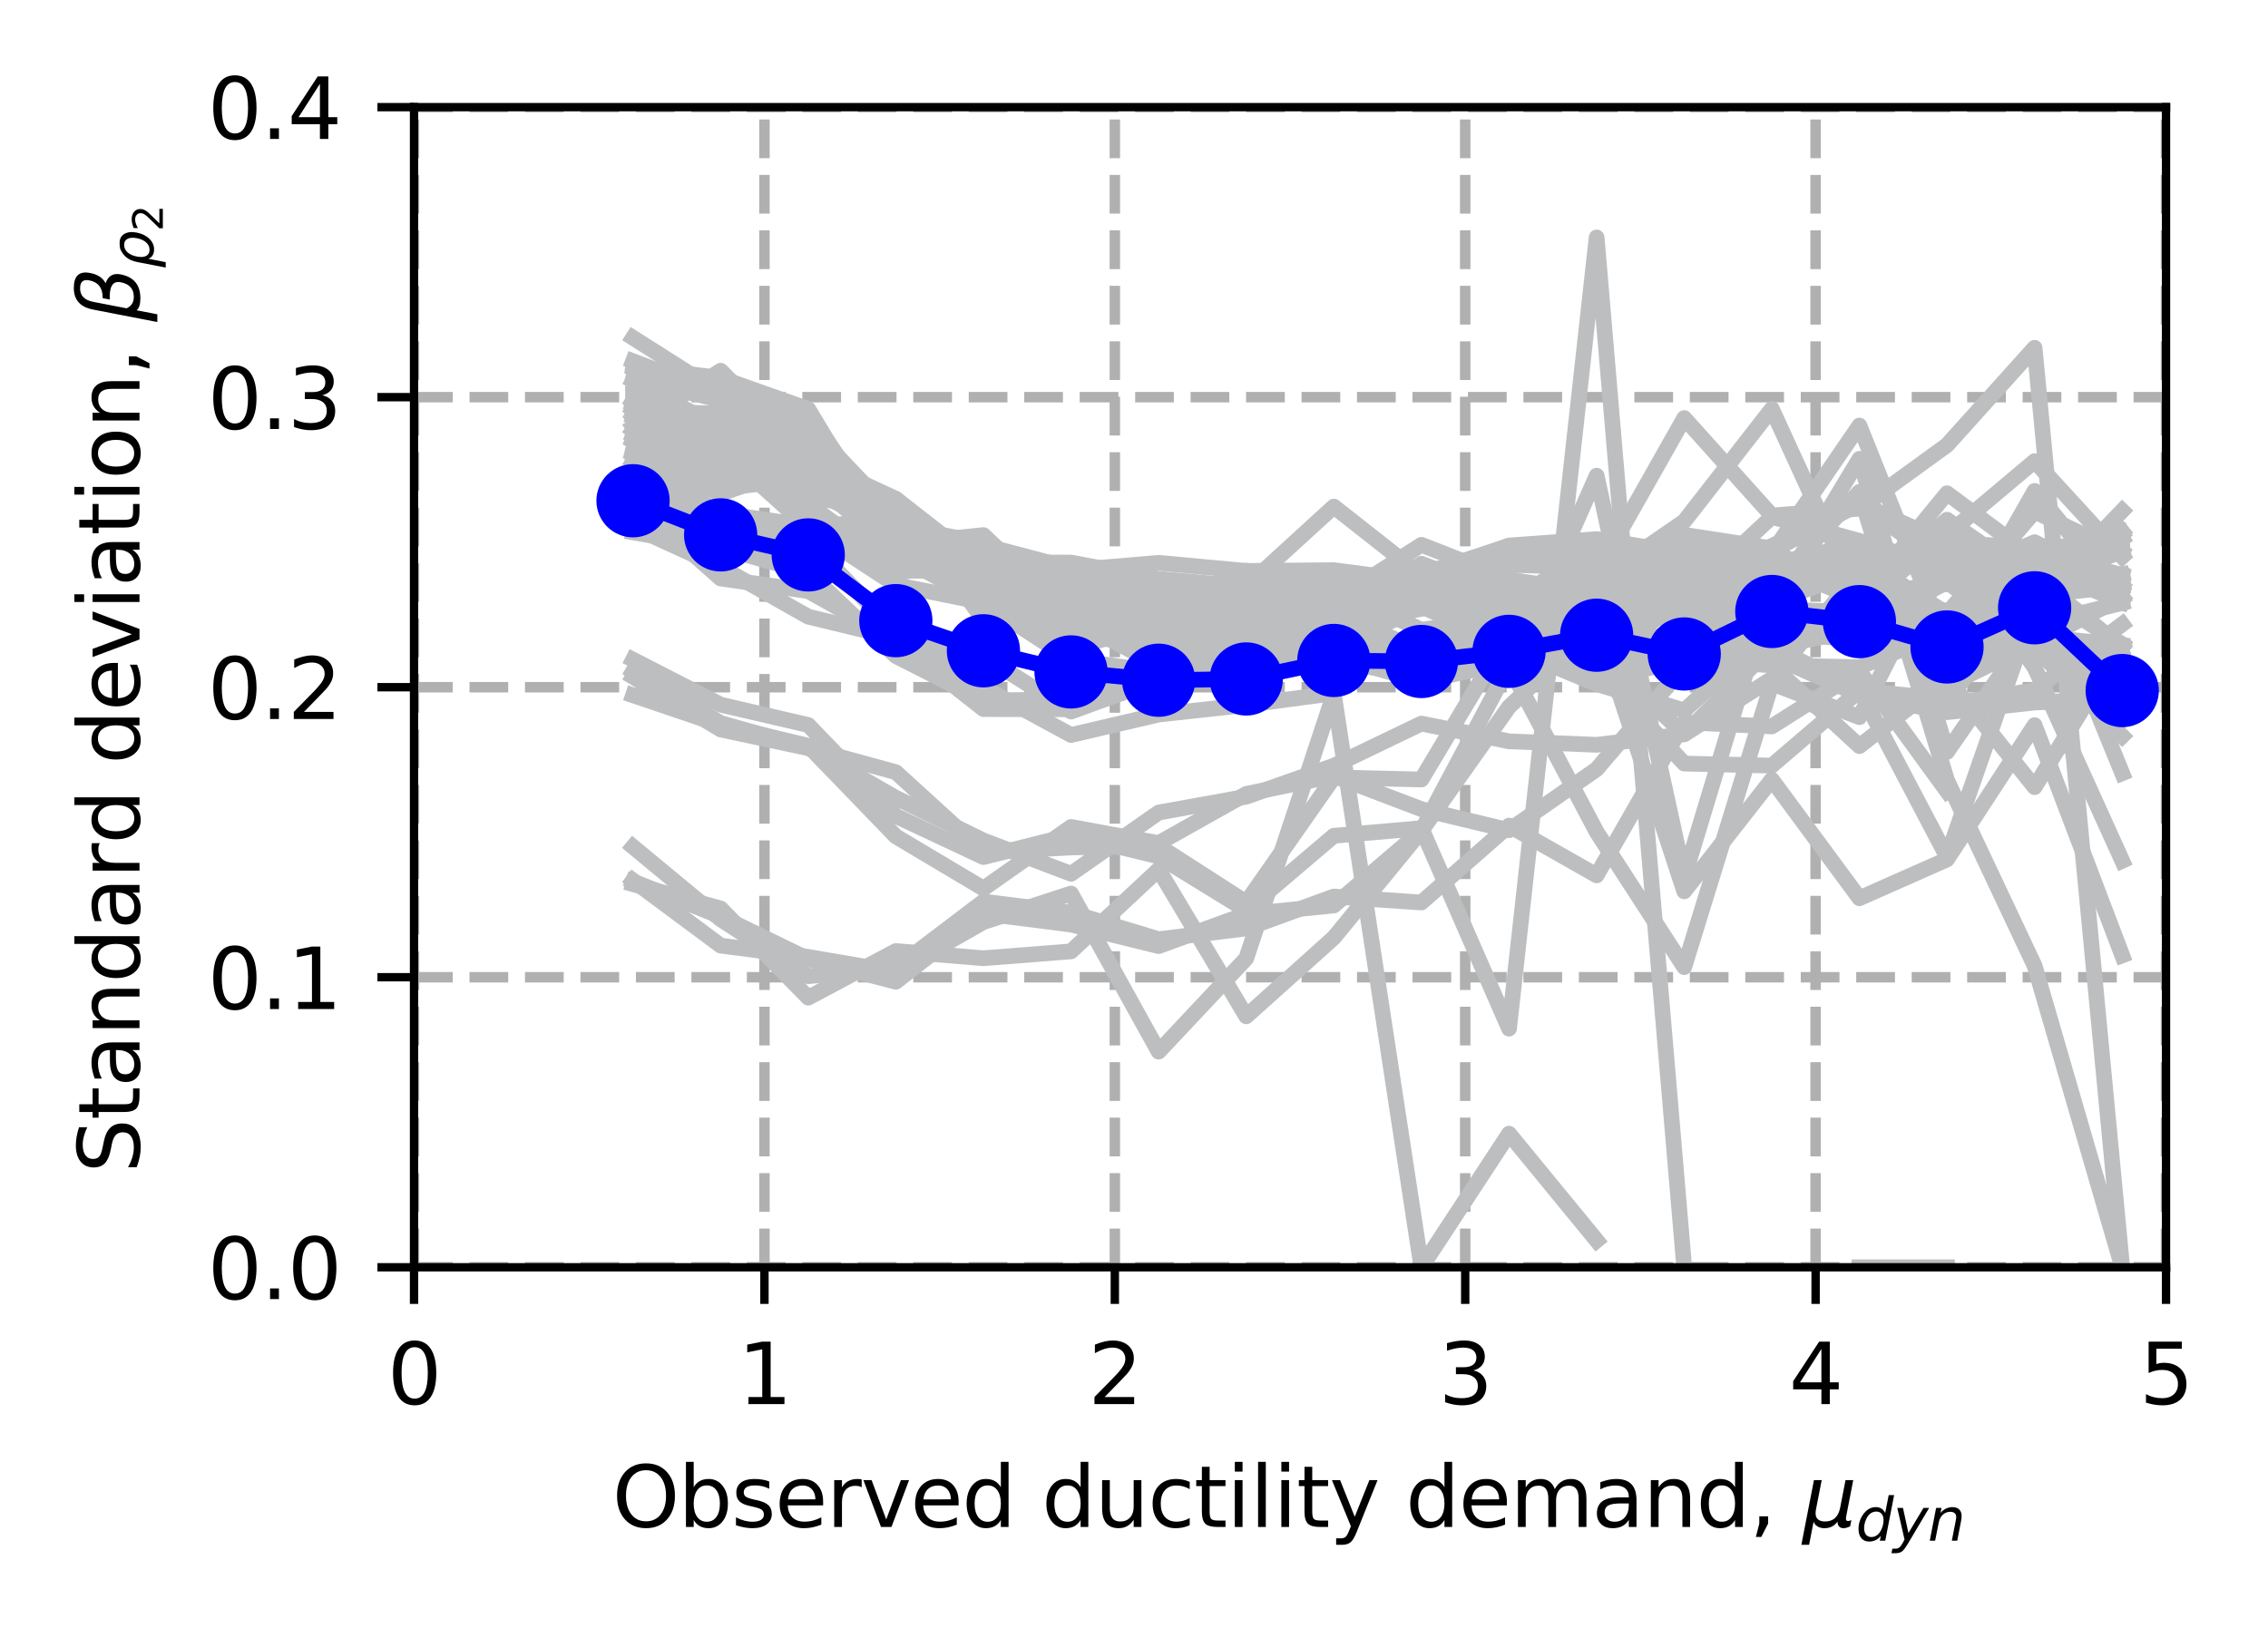 <?xml version="1.0" encoding="utf-8" standalone="no"?>
<!DOCTYPE svg PUBLIC "-//W3C//DTD SVG 1.1//EN"
  "http://www.w3.org/Graphics/SVG/1.1/DTD/svg11.dtd">
<svg xmlns:xlink="http://www.w3.org/1999/xlink" width="216.708pt" height="155.622pt" viewBox="0 0 216.708 155.622" xmlns="http://www.w3.org/2000/svg" version="1.1">
 <defs>
  <style type="text/css">*{stroke-linejoin: round; stroke-linecap: butt}</style>
 </defs>
 <g id="figure_1">
  <g id="patch_1">
   <path d="M 0 155.622 
L 216.708 155.622 
L 216.708 0 
L 0 0 
z
" style="fill: #ffffff"/>
  </g>
  <g id="axes_1">
   <g id="patch_2">
    <path d="M 39.562 121.119 
L 206.963 121.119 
L 206.963 10.239 
L 39.562 10.239 
z
" style="fill: #ffffff"/>
   </g>
   <g id="matplotlib.axis_1">
    <g id="xtick_1">
     <g id="line2d_1">
      <path d="M 39.562 121.119 
L 39.562 10.239 
" clip-path="url(#p1a6fe5fd72)" style="fill: none; stroke-dasharray: 3.7,1.6; stroke-dashoffset: 0; stroke: #b0b0b0"/>
     </g>
     <g id="line2d_2">
      <defs>
       <path id="mbdbc89c087" d="M 0 0 
L 0 3.5 
" style="stroke: #000000; stroke-width: 0.8"/>
      </defs>
      <g>
       <use xlink:href="#mbdbc89c087" x="39.562" y="121.119" style="stroke: #000000; stroke-width: 0.8"/>
      </g>
     </g>
     <g id="text_1">
      <!-- 0 -->
      <g transform="translate(37.017 134.198) scale(0.08 -0.08)">
       <defs>
        <path id="DejaVuSans-30" d="M 2034 4250 
Q 1547 4250 1301 3770 
Q 1056 3291 1056 2328 
Q 1056 1369 1301 889 
Q 1547 409 2034 409 
Q 2525 409 2770 889 
Q 3016 1369 3016 2328 
Q 3016 3291 2770 3770 
Q 2525 4250 2034 4250 
z
M 2034 4750 
Q 2819 4750 3233 4129 
Q 3647 3509 3647 2328 
Q 3647 1150 3233 529 
Q 2819 -91 2034 -91 
Q 1250 -91 836 529 
Q 422 1150 422 2328 
Q 422 3509 836 4129 
Q 1250 4750 2034 4750 
z
" transform="scale(0.016)"/>
       </defs>
       <use xlink:href="#DejaVuSans-30"/>
      </g>
     </g>
    </g>
    <g id="xtick_2">
     <g id="line2d_3">
      <path d="M 73.043 121.119 
L 73.043 10.239 
" clip-path="url(#p1a6fe5fd72)" style="fill: none; stroke-dasharray: 3.7,1.6; stroke-dashoffset: 0; stroke: #b0b0b0"/>
     </g>
     <g id="line2d_4">
      <g>
       <use xlink:href="#mbdbc89c087" x="73.043" y="121.119" style="stroke: #000000; stroke-width: 0.8"/>
      </g>
     </g>
     <g id="text_2">
      <!-- 1 -->
      <g transform="translate(70.498 134.198) scale(0.08 -0.08)">
       <defs>
        <path id="DejaVuSans-31" d="M 794 531 
L 1825 531 
L 1825 4091 
L 703 3866 
L 703 4441 
L 1819 4666 
L 2450 4666 
L 2450 531 
L 3481 531 
L 3481 0 
L 794 0 
L 794 531 
z
" transform="scale(0.016)"/>
       </defs>
       <use xlink:href="#DejaVuSans-31"/>
      </g>
     </g>
    </g>
    <g id="xtick_3">
     <g id="line2d_5">
      <path d="M 106.522 121.119 
L 106.522 10.239 
" clip-path="url(#p1a6fe5fd72)" style="fill: none; stroke-dasharray: 3.7,1.6; stroke-dashoffset: 0; stroke: #b0b0b0"/>
     </g>
     <g id="line2d_6">
      <g>
       <use xlink:href="#mbdbc89c087" x="106.522" y="121.119" style="stroke: #000000; stroke-width: 0.8"/>
      </g>
     </g>
     <g id="text_3">
      <!-- 2 -->
      <g transform="translate(103.978 134.198) scale(0.08 -0.08)">
       <defs>
        <path id="DejaVuSans-32" d="M 1228 531 
L 3431 531 
L 3431 0 
L 469 0 
L 469 531 
Q 828 903 1448 1529 
Q 2069 2156 2228 2338 
Q 2531 2678 2651 2914 
Q 2772 3150 2772 3378 
Q 2772 3750 2511 3984 
Q 2250 4219 1831 4219 
Q 1534 4219 1204 4116 
Q 875 4013 500 3803 
L 500 4441 
Q 881 4594 1212 4672 
Q 1544 4750 1819 4750 
Q 2544 4750 2975 4387 
Q 3406 4025 3406 3419 
Q 3406 3131 3298 2873 
Q 3191 2616 2906 2266 
Q 2828 2175 2409 1742 
Q 1991 1309 1228 531 
z
" transform="scale(0.016)"/>
       </defs>
       <use xlink:href="#DejaVuSans-32"/>
      </g>
     </g>
    </g>
    <g id="xtick_4">
     <g id="line2d_7">
      <path d="M 140.002 121.119 
L 140.002 10.239 
" clip-path="url(#p1a6fe5fd72)" style="fill: none; stroke-dasharray: 3.7,1.6; stroke-dashoffset: 0; stroke: #b0b0b0"/>
     </g>
     <g id="line2d_8">
      <g>
       <use xlink:href="#mbdbc89c087" x="140.002" y="121.119" style="stroke: #000000; stroke-width: 0.8"/>
      </g>
     </g>
     <g id="text_4">
      <!-- 3 -->
      <g transform="translate(137.458 134.198) scale(0.08 -0.08)">
       <defs>
        <path id="DejaVuSans-33" d="M 2597 2516 
Q 3050 2419 3304 2112 
Q 3559 1806 3559 1356 
Q 3559 666 3084 287 
Q 2609 -91 1734 -91 
Q 1441 -91 1130 -33 
Q 819 25 488 141 
L 488 750 
Q 750 597 1062 519 
Q 1375 441 1716 441 
Q 2309 441 2620 675 
Q 2931 909 2931 1356 
Q 2931 1769 2642 2001 
Q 2353 2234 1838 2234 
L 1294 2234 
L 1294 2753 
L 1863 2753 
Q 2328 2753 2575 2939 
Q 2822 3125 2822 3475 
Q 2822 3834 2567 4026 
Q 2313 4219 1838 4219 
Q 1578 4219 1281 4162 
Q 984 4106 628 3988 
L 628 4550 
Q 988 4650 1302 4700 
Q 1616 4750 1894 4750 
Q 2613 4750 3031 4423 
Q 3450 4097 3450 3541 
Q 3450 3153 3228 2886 
Q 3006 2619 2597 2516 
z
" transform="scale(0.016)"/>
       </defs>
       <use xlink:href="#DejaVuSans-33"/>
      </g>
     </g>
    </g>
    <g id="xtick_5">
     <g id="line2d_9">
      <path d="M 173.482 121.119 
L 173.482 10.239 
" clip-path="url(#p1a6fe5fd72)" style="fill: none; stroke-dasharray: 3.7,1.6; stroke-dashoffset: 0; stroke: #b0b0b0"/>
     </g>
     <g id="line2d_10">
      <g>
       <use xlink:href="#mbdbc89c087" x="173.482" y="121.119" style="stroke: #000000; stroke-width: 0.8"/>
      </g>
     </g>
     <g id="text_5">
      <!-- 4 -->
      <g transform="translate(170.938 134.198) scale(0.08 -0.08)">
       <defs>
        <path id="DejaVuSans-34" d="M 2419 4116 
L 825 1625 
L 2419 1625 
L 2419 4116 
z
M 2253 4666 
L 3047 4666 
L 3047 1625 
L 3713 1625 
L 3713 1100 
L 3047 1100 
L 3047 0 
L 2419 0 
L 2419 1100 
L 313 1100 
L 313 1709 
L 2253 4666 
z
" transform="scale(0.016)"/>
       </defs>
       <use xlink:href="#DejaVuSans-34"/>
      </g>
     </g>
    </g>
    <g id="xtick_6">
     <g id="line2d_11">
      <path d="M 206.963 121.119 
L 206.963 10.239 
" clip-path="url(#p1a6fe5fd72)" style="fill: none; stroke-dasharray: 3.7,1.6; stroke-dashoffset: 0; stroke: #b0b0b0"/>
     </g>
     <g id="line2d_12">
      <g>
       <use xlink:href="#mbdbc89c087" x="206.963" y="121.119" style="stroke: #000000; stroke-width: 0.8"/>
      </g>
     </g>
     <g id="text_6">
      <!-- 5 -->
      <g transform="translate(204.417 134.198) scale(0.08 -0.08)">
       <defs>
        <path id="DejaVuSans-35" d="M 691 4666 
L 3169 4666 
L 3169 4134 
L 1269 4134 
L 1269 2991 
Q 1406 3038 1543 3061 
Q 1681 3084 1819 3084 
Q 2600 3084 3056 2656 
Q 3513 2228 3513 1497 
Q 3513 744 3044 326 
Q 2575 -91 1722 -91 
Q 1428 -91 1123 -41 
Q 819 9 494 109 
L 494 744 
Q 775 591 1075 516 
Q 1375 441 1709 441 
Q 2250 441 2565 725 
Q 2881 1009 2881 1497 
Q 2881 1984 2565 2268 
Q 2250 2553 1709 2553 
Q 1456 2553 1204 2497 
Q 953 2441 691 2322 
L 691 4666 
z
" transform="scale(0.016)"/>
       </defs>
       <use xlink:href="#DejaVuSans-35"/>
      </g>
     </g>
    </g>
    <g id="text_7">
     <!-- Observed ductility demand, $\mu_{dyn}$ -->
     <g transform="translate(58.502 145.942) scale(0.08 -0.08)">
      <defs>
       <path id="DejaVuSans-4f" d="M 2522 4238 
Q 1834 4238 1429 3725 
Q 1025 3213 1025 2328 
Q 1025 1447 1429 934 
Q 1834 422 2522 422 
Q 3209 422 3611 934 
Q 4013 1447 4013 2328 
Q 4013 3213 3611 3725 
Q 3209 4238 2522 4238 
z
M 2522 4750 
Q 3503 4750 4090 4092 
Q 4678 3434 4678 2328 
Q 4678 1225 4090 567 
Q 3503 -91 2522 -91 
Q 1538 -91 948 565 
Q 359 1222 359 2328 
Q 359 3434 948 4092 
Q 1538 4750 2522 4750 
z
" transform="scale(0.016)"/>
       <path id="DejaVuSans-62" d="M 3116 1747 
Q 3116 2381 2855 2742 
Q 2594 3103 2138 3103 
Q 1681 3103 1420 2742 
Q 1159 2381 1159 1747 
Q 1159 1113 1420 752 
Q 1681 391 2138 391 
Q 2594 391 2855 752 
Q 3116 1113 3116 1747 
z
M 1159 2969 
Q 1341 3281 1617 3432 
Q 1894 3584 2278 3584 
Q 2916 3584 3314 3078 
Q 3713 2572 3713 1747 
Q 3713 922 3314 415 
Q 2916 -91 2278 -91 
Q 1894 -91 1617 61 
Q 1341 213 1159 525 
L 1159 0 
L 581 0 
L 581 4863 
L 1159 4863 
L 1159 2969 
z
" transform="scale(0.016)"/>
       <path id="DejaVuSans-73" d="M 2834 3397 
L 2834 2853 
Q 2591 2978 2328 3040 
Q 2066 3103 1784 3103 
Q 1356 3103 1142 2972 
Q 928 2841 928 2578 
Q 928 2378 1081 2264 
Q 1234 2150 1697 2047 
L 1894 2003 
Q 2506 1872 2764 1633 
Q 3022 1394 3022 966 
Q 3022 478 2636 193 
Q 2250 -91 1575 -91 
Q 1294 -91 989 -36 
Q 684 19 347 128 
L 347 722 
Q 666 556 975 473 
Q 1284 391 1588 391 
Q 1994 391 2212 530 
Q 2431 669 2431 922 
Q 2431 1156 2273 1281 
Q 2116 1406 1581 1522 
L 1381 1569 
Q 847 1681 609 1914 
Q 372 2147 372 2553 
Q 372 3047 722 3315 
Q 1072 3584 1716 3584 
Q 2034 3584 2315 3537 
Q 2597 3491 2834 3397 
z
" transform="scale(0.016)"/>
       <path id="DejaVuSans-65" d="M 3597 1894 
L 3597 1613 
L 953 1613 
Q 991 1019 1311 708 
Q 1631 397 2203 397 
Q 2534 397 2845 478 
Q 3156 559 3463 722 
L 3463 178 
Q 3153 47 2828 -22 
Q 2503 -91 2169 -91 
Q 1331 -91 842 396 
Q 353 884 353 1716 
Q 353 2575 817 3079 
Q 1281 3584 2069 3584 
Q 2775 3584 3186 3129 
Q 3597 2675 3597 1894 
z
M 3022 2063 
Q 3016 2534 2758 2815 
Q 2500 3097 2075 3097 
Q 1594 3097 1305 2825 
Q 1016 2553 972 2059 
L 3022 2063 
z
" transform="scale(0.016)"/>
       <path id="DejaVuSans-72" d="M 2631 2963 
Q 2534 3019 2420 3045 
Q 2306 3072 2169 3072 
Q 1681 3072 1420 2755 
Q 1159 2438 1159 1844 
L 1159 0 
L 581 0 
L 581 3500 
L 1159 3500 
L 1159 2956 
Q 1341 3275 1631 3429 
Q 1922 3584 2338 3584 
Q 2397 3584 2469 3576 
Q 2541 3569 2628 3553 
L 2631 2963 
z
" transform="scale(0.016)"/>
       <path id="DejaVuSans-76" d="M 191 3500 
L 800 3500 
L 1894 563 
L 2988 3500 
L 3597 3500 
L 2284 0 
L 1503 0 
L 191 3500 
z
" transform="scale(0.016)"/>
       <path id="DejaVuSans-64" d="M 2906 2969 
L 2906 4863 
L 3481 4863 
L 3481 0 
L 2906 0 
L 2906 525 
Q 2725 213 2448 61 
Q 2172 -91 1784 -91 
Q 1150 -91 751 415 
Q 353 922 353 1747 
Q 353 2572 751 3078 
Q 1150 3584 1784 3584 
Q 2172 3584 2448 3432 
Q 2725 3281 2906 2969 
z
M 947 1747 
Q 947 1113 1208 752 
Q 1469 391 1925 391 
Q 2381 391 2643 752 
Q 2906 1113 2906 1747 
Q 2906 2381 2643 2742 
Q 2381 3103 1925 3103 
Q 1469 3103 1208 2742 
Q 947 2381 947 1747 
z
" transform="scale(0.016)"/>
       <path id="DejaVuSans-20" transform="scale(0.016)"/>
       <path id="DejaVuSans-75" d="M 544 1381 
L 544 3500 
L 1119 3500 
L 1119 1403 
Q 1119 906 1312 657 
Q 1506 409 1894 409 
Q 2359 409 2629 706 
Q 2900 1003 2900 1516 
L 2900 3500 
L 3475 3500 
L 3475 0 
L 2900 0 
L 2900 538 
Q 2691 219 2414 64 
Q 2138 -91 1772 -91 
Q 1169 -91 856 284 
Q 544 659 544 1381 
z
M 1991 3584 
L 1991 3584 
z
" transform="scale(0.016)"/>
       <path id="DejaVuSans-63" d="M 3122 3366 
L 3122 2828 
Q 2878 2963 2633 3030 
Q 2388 3097 2138 3097 
Q 1578 3097 1268 2742 
Q 959 2388 959 1747 
Q 959 1106 1268 751 
Q 1578 397 2138 397 
Q 2388 397 2633 464 
Q 2878 531 3122 666 
L 3122 134 
Q 2881 22 2623 -34 
Q 2366 -91 2075 -91 
Q 1284 -91 818 406 
Q 353 903 353 1747 
Q 353 2603 823 3093 
Q 1294 3584 2113 3584 
Q 2378 3584 2631 3529 
Q 2884 3475 3122 3366 
z
" transform="scale(0.016)"/>
       <path id="DejaVuSans-74" d="M 1172 4494 
L 1172 3500 
L 2356 3500 
L 2356 3053 
L 1172 3053 
L 1172 1153 
Q 1172 725 1289 603 
Q 1406 481 1766 481 
L 2356 481 
L 2356 0 
L 1766 0 
Q 1100 0 847 248 
Q 594 497 594 1153 
L 594 3053 
L 172 3053 
L 172 3500 
L 594 3500 
L 594 4494 
L 1172 4494 
z
" transform="scale(0.016)"/>
       <path id="DejaVuSans-69" d="M 603 3500 
L 1178 3500 
L 1178 0 
L 603 0 
L 603 3500 
z
M 603 4863 
L 1178 4863 
L 1178 4134 
L 603 4134 
L 603 4863 
z
" transform="scale(0.016)"/>
       <path id="DejaVuSans-6c" d="M 603 4863 
L 1178 4863 
L 1178 0 
L 603 0 
L 603 4863 
z
" transform="scale(0.016)"/>
       <path id="DejaVuSans-79" d="M 2059 -325 
Q 1816 -950 1584 -1140 
Q 1353 -1331 966 -1331 
L 506 -1331 
L 506 -850 
L 844 -850 
Q 1081 -850 1212 -737 
Q 1344 -625 1503 -206 
L 1606 56 
L 191 3500 
L 800 3500 
L 1894 763 
L 2988 3500 
L 3597 3500 
L 2059 -325 
z
" transform="scale(0.016)"/>
       <path id="DejaVuSans-6d" d="M 3328 2828 
Q 3544 3216 3844 3400 
Q 4144 3584 4550 3584 
Q 5097 3584 5394 3201 
Q 5691 2819 5691 2113 
L 5691 0 
L 5113 0 
L 5113 2094 
Q 5113 2597 4934 2840 
Q 4756 3084 4391 3084 
Q 3944 3084 3684 2787 
Q 3425 2491 3425 1978 
L 3425 0 
L 2847 0 
L 2847 2094 
Q 2847 2600 2669 2842 
Q 2491 3084 2119 3084 
Q 1678 3084 1418 2786 
Q 1159 2488 1159 1978 
L 1159 0 
L 581 0 
L 581 3500 
L 1159 3500 
L 1159 2956 
Q 1356 3278 1631 3431 
Q 1906 3584 2284 3584 
Q 2666 3584 2933 3390 
Q 3200 3197 3328 2828 
z
" transform="scale(0.016)"/>
       <path id="DejaVuSans-61" d="M 2194 1759 
Q 1497 1759 1228 1600 
Q 959 1441 959 1056 
Q 959 750 1161 570 
Q 1363 391 1709 391 
Q 2188 391 2477 730 
Q 2766 1069 2766 1631 
L 2766 1759 
L 2194 1759 
z
M 3341 1997 
L 3341 0 
L 2766 0 
L 2766 531 
Q 2569 213 2275 61 
Q 1981 -91 1556 -91 
Q 1019 -91 701 211 
Q 384 513 384 1019 
Q 384 1609 779 1909 
Q 1175 2209 1959 2209 
L 2766 2209 
L 2766 2266 
Q 2766 2663 2505 2880 
Q 2244 3097 1772 3097 
Q 1472 3097 1187 3025 
Q 903 2953 641 2809 
L 641 3341 
Q 956 3463 1253 3523 
Q 1550 3584 1831 3584 
Q 2591 3584 2966 3190 
Q 3341 2797 3341 1997 
z
" transform="scale(0.016)"/>
       <path id="DejaVuSans-6e" d="M 3513 2113 
L 3513 0 
L 2938 0 
L 2938 2094 
Q 2938 2591 2744 2837 
Q 2550 3084 2163 3084 
Q 1697 3084 1428 2787 
Q 1159 2491 1159 1978 
L 1159 0 
L 581 0 
L 581 3500 
L 1159 3500 
L 1159 2956 
Q 1366 3272 1645 3428 
Q 1925 3584 2291 3584 
Q 2894 3584 3203 3211 
Q 3513 2838 3513 2113 
z
" transform="scale(0.016)"/>
       <path id="DejaVuSans-2c" d="M 750 794 
L 1409 794 
L 1409 256 
L 897 -744 
L 494 -744 
L 750 256 
L 750 794 
z
" transform="scale(0.016)"/>
       <path id="DejaVuSans-Oblique-3bc" d="M -84 -1331 
L 856 3500 
L 1434 3500 
L 1009 1322 
Q 997 1256 987 1175 
Q 978 1094 978 1013 
Q 978 722 1161 565 
Q 1344 409 1684 409 
Q 2147 409 2431 671 
Q 2716 934 2816 1459 
L 3213 3500 
L 3788 3500 
L 3266 809 
Q 3253 750 3248 706 
Q 3244 663 3244 628 
Q 3244 531 3283 486 
Q 3322 441 3406 441 
Q 3438 441 3492 456 
Q 3547 472 3647 513 
L 3559 50 
Q 3422 -19 3297 -55 
Q 3172 -91 3053 -91 
Q 2847 -91 2730 40 
Q 2613 172 2613 403 
Q 2438 153 2195 31 
Q 1953 -91 1625 -91 
Q 1334 -91 1117 43 
Q 900 178 831 397 
L 494 -1331 
L -84 -1331 
z
" transform="scale(0.016)"/>
       <path id="DejaVuSans-Oblique-64" d="M 2675 525 
Q 2444 222 2128 65 
Q 1813 -91 1428 -91 
Q 903 -91 598 267 
Q 294 625 294 1247 
Q 294 1766 478 2236 
Q 663 2706 1013 3078 
Q 1244 3325 1534 3454 
Q 1825 3584 2144 3584 
Q 2481 3584 2739 3421 
Q 2997 3259 3138 2956 
L 3513 4863 
L 4091 4863 
L 3144 0 
L 2566 0 
L 2675 525 
z
M 891 1350 
Q 891 897 1095 644 
Q 1300 391 1663 391 
Q 1931 391 2161 520 
Q 2391 650 2566 903 
Q 2750 1166 2856 1509 
Q 2963 1853 2963 2188 
Q 2963 2622 2758 2865 
Q 2553 3109 2194 3109 
Q 1922 3109 1687 2981 
Q 1453 2853 1288 2613 
Q 1106 2353 998 2009 
Q 891 1666 891 1350 
z
" transform="scale(0.016)"/>
       <path id="DejaVuSans-Oblique-79" d="M 1588 -325 
Q 1188 -997 936 -1164 
Q 684 -1331 294 -1331 
L -159 -1331 
L -63 -850 
L 269 -850 
Q 509 -850 678 -719 
Q 847 -588 1056 -206 
L 1234 128 
L 459 3500 
L 1069 3500 
L 1650 819 
L 3256 3500 
L 3859 3500 
L 1588 -325 
z
" transform="scale(0.016)"/>
       <path id="DejaVuSans-Oblique-6e" d="M 3566 2113 
L 3156 0 
L 2578 0 
L 2988 2091 
Q 3016 2238 3031 2350 
Q 3047 2463 3047 2528 
Q 3047 2791 2881 2937 
Q 2716 3084 2419 3084 
Q 1956 3084 1622 2776 
Q 1288 2469 1184 1941 
L 800 0 
L 225 0 
L 903 3500 
L 1478 3500 
L 1363 2950 
Q 1603 3253 1940 3418 
Q 2278 3584 2650 3584 
Q 3113 3584 3367 3334 
Q 3622 3084 3622 2631 
Q 3622 2519 3608 2391 
Q 3594 2263 3566 2113 
z
" transform="scale(0.016)"/>
      </defs>
      <use xlink:href="#DejaVuSans-4f" transform="translate(0 0.016)"/>
      <use xlink:href="#DejaVuSans-62" transform="translate(78.711 0.016)"/>
      <use xlink:href="#DejaVuSans-73" transform="translate(142.188 0.016)"/>
      <use xlink:href="#DejaVuSans-65" transform="translate(194.287 0.016)"/>
      <use xlink:href="#DejaVuSans-72" transform="translate(255.811 0.016)"/>
      <use xlink:href="#DejaVuSans-76" transform="translate(296.924 0.016)"/>
      <use xlink:href="#DejaVuSans-65" transform="translate(356.104 0.016)"/>
      <use xlink:href="#DejaVuSans-64" transform="translate(417.627 0.016)"/>
      <use xlink:href="#DejaVuSans-20" transform="translate(481.104 0.016)"/>
      <use xlink:href="#DejaVuSans-64" transform="translate(512.891 0.016)"/>
      <use xlink:href="#DejaVuSans-75" transform="translate(576.367 0.016)"/>
      <use xlink:href="#DejaVuSans-63" transform="translate(639.746 0.016)"/>
      <use xlink:href="#DejaVuSans-74" transform="translate(694.727 0.016)"/>
      <use xlink:href="#DejaVuSans-69" transform="translate(733.936 0.016)"/>
      <use xlink:href="#DejaVuSans-6c" transform="translate(761.719 0.016)"/>
      <use xlink:href="#DejaVuSans-69" transform="translate(789.502 0.016)"/>
      <use xlink:href="#DejaVuSans-74" transform="translate(817.285 0.016)"/>
      <use xlink:href="#DejaVuSans-79" transform="translate(856.494 0.016)"/>
      <use xlink:href="#DejaVuSans-20" transform="translate(915.674 0.016)"/>
      <use xlink:href="#DejaVuSans-64" transform="translate(947.461 0.016)"/>
      <use xlink:href="#DejaVuSans-65" transform="translate(1010.938 0.016)"/>
      <use xlink:href="#DejaVuSans-6d" transform="translate(1072.461 0.016)"/>
      <use xlink:href="#DejaVuSans-61" transform="translate(1169.873 0.016)"/>
      <use xlink:href="#DejaVuSans-6e" transform="translate(1231.152 0.016)"/>
      <use xlink:href="#DejaVuSans-64" transform="translate(1294.531 0.016)"/>
      <use xlink:href="#DejaVuSans-2c" transform="translate(1358.008 0.016)"/>
      <use xlink:href="#DejaVuSans-20" transform="translate(1389.795 0.016)"/>
      <use xlink:href="#DejaVuSans-Oblique-3bc" transform="translate(1421.582 0.016)"/>
      <use xlink:href="#DejaVuSans-Oblique-64" transform="translate(1485.205 -16.391) scale(0.7)"/>
      <use xlink:href="#DejaVuSans-Oblique-79" transform="translate(1529.639 -16.391) scale(0.7)"/>
      <use xlink:href="#DejaVuSans-Oblique-6e" transform="translate(1571.064 -16.391) scale(0.7)"/>
     </g>
    </g>
   </g>
   <g id="matplotlib.axis_2">
    <g id="ytick_1">
     <g id="line2d_13">
      <path d="M 39.562 121.119 
L 206.963 121.119 
" clip-path="url(#p1a6fe5fd72)" style="fill: none; stroke-dasharray: 3.7,1.6; stroke-dashoffset: 0; stroke: #b0b0b0"/>
     </g>
     <g id="line2d_14">
      <defs>
       <path id="mff7fd4d8e2" d="M 0 0 
L -3.5 0 
" style="stroke: #000000; stroke-width: 0.8"/>
      </defs>
      <g>
       <use xlink:href="#mff7fd4d8e2" x="39.562" y="121.119" style="stroke: #000000; stroke-width: 0.8"/>
      </g>
     </g>
     <g id="text_8">
      <!-- 0.0 -->
      <g transform="translate(19.84 124.159) scale(0.08 -0.08)">
       <defs>
        <path id="DejaVuSans-2e" d="M 684 794 
L 1344 794 
L 1344 0 
L 684 0 
L 684 794 
z
" transform="scale(0.016)"/>
       </defs>
       <use xlink:href="#DejaVuSans-30"/>
       <use xlink:href="#DejaVuSans-2e" x="63.623"/>
       <use xlink:href="#DejaVuSans-30" x="95.41"/>
      </g>
     </g>
    </g>
    <g id="ytick_2">
     <g id="line2d_15">
      <path d="M 39.562 93.399 
L 206.963 93.399 
" clip-path="url(#p1a6fe5fd72)" style="fill: none; stroke-dasharray: 3.7,1.6; stroke-dashoffset: 0; stroke: #b0b0b0"/>
     </g>
     <g id="line2d_16">
      <g>
       <use xlink:href="#mff7fd4d8e2" x="39.562" y="93.399" style="stroke: #000000; stroke-width: 0.8"/>
      </g>
     </g>
     <g id="text_9">
      <!-- 0.1 -->
      <g transform="translate(19.84 96.439) scale(0.08 -0.08)">
       <use xlink:href="#DejaVuSans-30"/>
       <use xlink:href="#DejaVuSans-2e" x="63.623"/>
       <use xlink:href="#DejaVuSans-31" x="95.41"/>
      </g>
     </g>
    </g>
    <g id="ytick_3">
     <g id="line2d_17">
      <path d="M 39.562 65.679 
L 206.963 65.679 
" clip-path="url(#p1a6fe5fd72)" style="fill: none; stroke-dasharray: 3.7,1.6; stroke-dashoffset: 0; stroke: #b0b0b0"/>
     </g>
     <g id="line2d_18">
      <g>
       <use xlink:href="#mff7fd4d8e2" x="39.562" y="65.679" style="stroke: #000000; stroke-width: 0.8"/>
      </g>
     </g>
     <g id="text_10">
      <!-- 0.2 -->
      <g transform="translate(19.84 68.719) scale(0.08 -0.08)">
       <use xlink:href="#DejaVuSans-30"/>
       <use xlink:href="#DejaVuSans-2e" x="63.623"/>
       <use xlink:href="#DejaVuSans-32" x="95.41"/>
      </g>
     </g>
    </g>
    <g id="ytick_4">
     <g id="line2d_19">
      <path d="M 39.562 37.959 
L 206.963 37.959 
" clip-path="url(#p1a6fe5fd72)" style="fill: none; stroke-dasharray: 3.7,1.6; stroke-dashoffset: 0; stroke: #b0b0b0"/>
     </g>
     <g id="line2d_20">
      <g>
       <use xlink:href="#mff7fd4d8e2" x="39.562" y="37.959" style="stroke: #000000; stroke-width: 0.8"/>
      </g>
     </g>
     <g id="text_11">
      <!-- 0.3 -->
      <g transform="translate(19.84 40.999) scale(0.08 -0.08)">
       <use xlink:href="#DejaVuSans-30"/>
       <use xlink:href="#DejaVuSans-2e" x="63.623"/>
       <use xlink:href="#DejaVuSans-33" x="95.41"/>
      </g>
     </g>
    </g>
    <g id="ytick_5">
     <g id="line2d_21">
      <path d="M 39.562 10.239 
L 206.963 10.239 
" clip-path="url(#p1a6fe5fd72)" style="fill: none; stroke-dasharray: 3.7,1.6; stroke-dashoffset: 0; stroke: #b0b0b0"/>
     </g>
     <g id="line2d_22">
      <g>
       <use xlink:href="#mff7fd4d8e2" x="39.562" y="10.239" style="stroke: #000000; stroke-width: 0.8"/>
      </g>
     </g>
     <g id="text_12">
      <!-- 0.4 -->
      <g transform="translate(19.84 13.279) scale(0.08 -0.08)">
       <use xlink:href="#DejaVuSans-30"/>
       <use xlink:href="#DejaVuSans-2e" x="63.623"/>
       <use xlink:href="#DejaVuSans-34" x="95.41"/>
      </g>
     </g>
    </g>
    <g id="text_13">
     <!-- Standard deviation, $\beta_{\rho_2}$ -->
     <g transform="translate(13.36 112.119) rotate(-90) scale(0.08 -0.08)">
      <defs>
       <path id="DejaVuSans-53" d="M 3425 4513 
L 3425 3897 
Q 3066 4069 2747 4153 
Q 2428 4238 2131 4238 
Q 1616 4238 1336 4038 
Q 1056 3838 1056 3469 
Q 1056 3159 1242 3001 
Q 1428 2844 1947 2747 
L 2328 2669 
Q 3034 2534 3370 2195 
Q 3706 1856 3706 1288 
Q 3706 609 3251 259 
Q 2797 -91 1919 -91 
Q 1588 -91 1214 -16 
Q 841 59 441 206 
L 441 856 
Q 825 641 1194 531 
Q 1563 422 1919 422 
Q 2459 422 2753 634 
Q 3047 847 3047 1241 
Q 3047 1584 2836 1778 
Q 2625 1972 2144 2069 
L 1759 2144 
Q 1053 2284 737 2584 
Q 422 2884 422 3419 
Q 422 4038 858 4394 
Q 1294 4750 2059 4750 
Q 2388 4750 2728 4690 
Q 3069 4631 3425 4513 
z
" transform="scale(0.016)"/>
       <path id="DejaVuSans-6f" d="M 1959 3097 
Q 1497 3097 1228 2736 
Q 959 2375 959 1747 
Q 959 1119 1226 758 
Q 1494 397 1959 397 
Q 2419 397 2687 759 
Q 2956 1122 2956 1747 
Q 2956 2369 2687 2733 
Q 2419 3097 1959 3097 
z
M 1959 3584 
Q 2709 3584 3137 3096 
Q 3566 2609 3566 1747 
Q 3566 888 3137 398 
Q 2709 -91 1959 -91 
Q 1206 -91 779 398 
Q 353 888 353 1747 
Q 353 2609 779 3096 
Q 1206 3584 1959 3584 
z
" transform="scale(0.016)"/>
       <path id="DejaVuSans-Oblique-3b2" d="M 872 216 
L 572 -1331 
L -6 -1331 
L 928 3478 
Q 1206 4903 2538 4903 
Q 3888 4903 3659 3700 
Q 3503 2844 2894 2531 
Q 3713 2250 3553 1416 
Q 3272 -69 1759 -66 
Q 1097 -63 872 216 
z
M 1019 966 
Q 1259 422 1875 425 
Q 2775 425 2966 1406 
Q 3138 2288 1675 2219 
L 1778 2750 
Q 2909 2731 3106 3750 
Q 3241 4438 2509 4434 
Q 1691 4434 1503 3459 
L 1019 966 
z
" transform="scale(0.016)"/>
       <path id="DejaVuSans-Oblique-3c1" d="M 1203 2875 
Q 1453 3194 1981 3475 
Q 2188 3584 2756 3584 
Q 3394 3584 3694 3078 
Q 3994 2572 3834 1747 
Q 3672 922 3175 415 
Q 2678 -91 2041 -91 
Q 1656 -91 1409 63 
Q 1163 213 1044 525 
L 681 -1331 
L 103 -1331 
L 697 1716 
Q 838 2438 1203 2875 
z
M 3238 1747 
Q 3359 2381 3169 2744 
Q 2978 3103 2522 3103 
Q 2066 3103 1734 2744 
Q 1403 2381 1281 1747 
Q 1156 1113 1347 750 
Q 1538 391 1994 391 
Q 2450 391 2781 750 
Q 3113 1113 3238 1747 
z
" transform="scale(0.016)"/>
      </defs>
      <use xlink:href="#DejaVuSans-53" transform="translate(0 0.391)"/>
      <use xlink:href="#DejaVuSans-74" transform="translate(63.477 0.391)"/>
      <use xlink:href="#DejaVuSans-61" transform="translate(102.686 0.391)"/>
      <use xlink:href="#DejaVuSans-6e" transform="translate(163.965 0.391)"/>
      <use xlink:href="#DejaVuSans-64" transform="translate(227.344 0.391)"/>
      <use xlink:href="#DejaVuSans-61" transform="translate(290.82 0.391)"/>
      <use xlink:href="#DejaVuSans-72" transform="translate(352.1 0.391)"/>
      <use xlink:href="#DejaVuSans-64" transform="translate(393.213 0.391)"/>
      <use xlink:href="#DejaVuSans-20" transform="translate(456.689 0.391)"/>
      <use xlink:href="#DejaVuSans-64" transform="translate(488.477 0.391)"/>
      <use xlink:href="#DejaVuSans-65" transform="translate(551.953 0.391)"/>
      <use xlink:href="#DejaVuSans-76" transform="translate(613.477 0.391)"/>
      <use xlink:href="#DejaVuSans-69" transform="translate(672.656 0.391)"/>
      <use xlink:href="#DejaVuSans-61" transform="translate(700.439 0.391)"/>
      <use xlink:href="#DejaVuSans-74" transform="translate(761.719 0.391)"/>
      <use xlink:href="#DejaVuSans-69" transform="translate(800.928 0.391)"/>
      <use xlink:href="#DejaVuSans-6f" transform="translate(828.711 0.391)"/>
      <use xlink:href="#DejaVuSans-6e" transform="translate(889.893 0.391)"/>
      <use xlink:href="#DejaVuSans-2c" transform="translate(953.271 0.391)"/>
      <use xlink:href="#DejaVuSans-20" transform="translate(985.059 0.391)"/>
      <use xlink:href="#DejaVuSans-Oblique-3b2" transform="translate(1016.846 0.391)"/>
      <use xlink:href="#DejaVuSans-Oblique-3c1" transform="translate(1080.664 -16.016) scale(0.7)"/>
      <use xlink:href="#DejaVuSans-32" transform="translate(1125.098 -27.5) scale(0.49)"/>
     </g>
    </g>
   </g>
   <g id="line2d_23">
    <path d="M 60.487 84.153 
L 68.858 90.376 
L 77.228 91.459 
L 85.597 92.889 
L 93.968 88.122 
L 102.338 85.402 
L 110.707 100.512 
L 119.078 91.601 
L 127.448 66.355 
L 135.817 121.119 
L 144.188 108.351 
L 152.558 118.556 
" clip-path="url(#p1a6fe5fd72)" style="fill: none; stroke: #bdbebf; stroke-width: 1.5; stroke-linecap: square"/>
   </g>
   <g id="line2d_24">
    <path d="M 60.487 80.935 
L 68.858 87.857 
L 77.228 93.301 
L 85.597 92.518 
L 93.968 86.164 
L 102.338 87.228 
L 110.707 89.766 
L 119.078 88.737 
L 127.448 85.686 
L 135.817 86.256 
L 144.188 78.909 
L 152.558 83.663 
L 160.928 69.037 
L 169.298 69.429 
L 177.667 64.134 
L 186.037 75.624 
M 202.778 111.943 
" clip-path="url(#p1a6fe5fd72)" style="fill: none; stroke: #bdbebf; stroke-width: 1.5; stroke-linecap: square"/>
   </g>
   <g id="line2d_25">
    <path d="M 60.487 84.241 
L 68.858 87.593 
L 77.228 91.669 
L 85.597 93.832 
L 93.968 87.3 
L 102.338 88.367 
L 110.707 90.424 
L 119.078 87.371 
L 127.448 86.542 
L 135.817 79.385 
L 144.188 63.675 
L 152.558 79.512 
L 160.928 92.433 
L 169.298 65.319 
L 177.667 68.543 
L 186.037 52 
L 194.407 63.792 
L 202.778 82.269 
" clip-path="url(#p1a6fe5fd72)" style="fill: none; stroke: #bdbebf; stroke-width: 1.5; stroke-linecap: square"/>
   </g>
   <g id="line2d_26">
    <path d="M 60.487 84.505 
L 68.858 86.829 
L 77.228 95.349 
L 85.597 90.896 
L 93.968 91.585 
L 102.338 90.926 
L 110.707 83.109 
L 119.078 97.133 
L 127.448 89.619 
L 135.817 79.405 
L 144.188 67.56 
L 152.558 59.678 
L 160.928 85.19 
L 169.298 74.507 
L 177.667 85.849 
L 186.037 82.142 
L 194.407 69.307 
L 202.778 91.311 
" clip-path="url(#p1a6fe5fd72)" style="fill: none; stroke: #bdbebf; stroke-width: 1.5; stroke-linecap: square"/>
   </g>
   <g id="line2d_27">
    <path d="M 60.487 63.054 
L 68.858 67.349 
L 77.228 69.295 
L 85.597 77.987 
L 93.968 81.914 
L 102.338 79.828 
L 110.707 81.851 
L 119.078 86.998 
L 127.448 79.879 
L 135.817 79.155 
L 144.188 98.311 
L 152.558 22.695 
L 160.928 121.119 
M 177.667 121.119 
L 186.037 121.119 
M 202.778 121.119 
" clip-path="url(#p1a6fe5fd72)" style="fill: none; stroke: #bdbebf; stroke-width: 1.5; stroke-linecap: square"/>
   </g>
   <g id="line2d_28">
    <path d="M 60.487 64.689 
L 68.858 69.722 
L 77.228 71.51 
L 85.597 73.8 
L 93.968 81.435 
L 102.338 80.995 
L 110.707 80.865 
L 119.078 86.251 
L 127.448 74.299 
L 135.817 74.5 
L 144.188 60.501 
L 152.558 63.958 
L 160.928 72.978 
L 169.298 73.174 
L 177.667 66.013 
L 186.037 66.814 
L 194.407 56.93 
L 202.778 56.012 
" clip-path="url(#p1a6fe5fd72)" style="fill: none; stroke: #bdbebf; stroke-width: 1.5; stroke-linecap: square"/>
   </g>
   <g id="line2d_29">
    <path d="M 60.487 66.452 
L 68.858 69.289 
L 77.228 71.277 
L 85.597 79.937 
L 93.968 84.924 
L 102.338 79.035 
L 110.707 80.58 
L 119.078 75.879 
L 127.448 74.15 
L 135.817 77.335 
L 144.188 79.347 
L 152.558 73.515 
L 160.928 63.708 
L 169.298 61.78 
L 177.667 65.972 
L 186.037 81.89 
L 194.407 57.872 
L 202.778 50.821 
" clip-path="url(#p1a6fe5fd72)" style="fill: none; stroke: #bdbebf; stroke-width: 1.5; stroke-linecap: square"/>
   </g>
   <g id="line2d_30">
    <path d="M 60.487 64.165 
L 68.858 69.113 
L 77.228 71.46 
L 85.597 76.249 
L 93.968 80.332 
L 102.338 83.512 
L 110.707 77.659 
L 119.078 76.142 
L 127.448 73.182 
L 135.817 69.156 
L 144.188 70.851 
L 152.558 71.186 
L 160.928 70.18 
L 169.298 64.872 
L 177.667 54.634 
L 186.037 65.545 
L 194.407 61.396 
L 202.778 62.94 
" clip-path="url(#p1a6fe5fd72)" style="fill: none; stroke: #bdbebf; stroke-width: 1.5; stroke-linecap: square"/>
   </g>
   <g id="line2d_31">
    <path d="M 60.487 47.582 
L 68.858 52.401 
L 77.228 51.651 
L 85.597 60.401 
L 93.968 65.703 
L 102.338 70.247 
L 110.707 68.291 
L 119.078 67.375 
L 127.448 66.258 
L 135.817 54.154 
L 144.188 64.425 
L 152.558 45.46 
L 160.928 83.837 
L 169.298 56.143 
L 177.667 47.011 
L 186.037 74.566 
L 194.407 92.307 
L 202.778 121.119 
" clip-path="url(#p1a6fe5fd72)" style="fill: none; stroke: #bdbebf; stroke-width: 1.5; stroke-linecap: square"/>
   </g>
   <g id="line2d_32">
    <path d="M 60.487 50.367 
L 68.858 54.204 
L 77.228 58.938 
L 85.597 60.967 
L 93.968 62.714 
L 102.338 68.007 
L 110.707 64.96 
L 119.078 60.972 
L 127.448 63.018 
L 135.817 62.66 
L 144.188 57.929 
L 152.558 62.231 
L 160.928 51.769 
L 169.298 52.963 
L 177.667 56.761 
L 186.037 55.825 
L 194.407 53.842 
L 202.778 51.208 
" clip-path="url(#p1a6fe5fd72)" style="fill: none; stroke: #bdbebf; stroke-width: 1.5; stroke-linecap: square"/>
   </g>
   <g id="line2d_33">
    <path d="M 60.487 47.886 
L 68.858 55.291 
L 77.228 56.494 
L 85.597 61.18 
L 93.968 67.771 
L 102.338 67.788 
L 110.707 65.102 
L 119.078 64.127 
L 127.448 62.171 
L 135.817 61.219 
L 144.188 61.402 
L 152.558 59.005 
L 160.928 53.708 
L 169.298 54.059 
L 177.667 53.026 
L 186.037 53.876 
L 194.407 52.814 
L 202.778 54.955 
" clip-path="url(#p1a6fe5fd72)" style="fill: none; stroke: #bdbebf; stroke-width: 1.5; stroke-linecap: square"/>
   </g>
   <g id="line2d_34">
    <path d="M 60.487 50.884 
L 68.858 52.339 
L 77.228 54.71 
L 85.597 62.701 
L 93.968 66.958 
L 102.338 66.83 
L 110.707 64.39 
L 119.078 63.743 
L 127.448 62.01 
L 135.817 57.959 
L 144.188 61.697 
L 152.558 61.099 
L 160.928 57.176 
L 169.298 53.814 
L 177.667 57.356 
L 186.037 58.366 
L 194.407 56.462 
L 202.778 55.172 
" clip-path="url(#p1a6fe5fd72)" style="fill: none; stroke: #bdbebf; stroke-width: 1.5; stroke-linecap: square"/>
   </g>
   <g id="line2d_35">
    <path d="M 60.487 44.917 
L 68.858 49.829 
L 77.228 49.985 
L 85.597 54.835 
L 93.968 53.008 
L 102.338 59.189 
L 110.707 58.807 
L 119.078 54.544 
L 127.448 59.547 
L 135.817 53.878 
L 144.188 57.102 
L 152.558 54.766 
L 160.928 39.957 
L 169.298 49.273 
L 177.667 48.614 
L 186.037 42.543 
L 194.407 33.239 
L 202.778 121.119 
" clip-path="url(#p1a6fe5fd72)" style="fill: none; stroke: #bdbebf; stroke-width: 1.5; stroke-linecap: square"/>
   </g>
   <g id="line2d_36">
    <path d="M 60.487 44.112 
L 68.858 49.059 
L 77.228 50.271 
L 85.597 52.522 
L 93.968 57.51 
L 102.338 58.836 
L 110.707 56.512 
L 119.078 60.839 
L 127.448 58.484 
L 135.817 54.503 
L 144.188 57.755 
L 152.558 52.027 
L 160.928 52.614 
L 169.298 57.164 
L 177.667 53.415 
L 186.037 58.631 
L 194.407 48.89 
L 202.778 52.842 
" clip-path="url(#p1a6fe5fd72)" style="fill: none; stroke: #bdbebf; stroke-width: 1.5; stroke-linecap: square"/>
   </g>
   <g id="line2d_37">
    <path d="M 60.487 45.824 
L 68.858 42.909 
L 77.228 50.419 
L 85.597 55.905 
L 93.968 57.575 
L 102.338 57.098 
L 110.707 60.353 
L 119.078 59.279 
L 127.448 56.469 
L 135.817 54.038 
L 144.188 60.757 
L 152.558 54.027 
L 160.928 54.578 
L 169.298 53.919 
L 177.667 51.985 
L 186.037 55.461 
L 194.407 51.818 
L 202.778 56.181 
" clip-path="url(#p1a6fe5fd72)" style="fill: none; stroke: #bdbebf; stroke-width: 1.5; stroke-linecap: square"/>
   </g>
   <g id="line2d_38">
    <path d="M 60.487 46.362 
L 68.858 51.533 
L 77.228 50.496 
L 85.597 49.443 
L 93.968 57.531 
L 102.338 61.12 
L 110.707 57.051 
L 119.078 55.066 
L 127.448 60.407 
L 135.817 55.133 
L 144.188 53.976 
L 152.558 54.262 
L 160.928 55.779 
L 169.298 57.519 
L 177.667 54.552 
L 186.037 51.732 
L 194.407 55.544 
L 202.778 50.907 
" clip-path="url(#p1a6fe5fd72)" style="fill: none; stroke: #bdbebf; stroke-width: 1.5; stroke-linecap: square"/>
   </g>
   <g id="line2d_39">
    <path d="M 60.487 41.671 
L 68.858 42.313 
L 77.228 44.779 
L 85.597 53.007 
L 93.968 54.917 
L 102.338 59.565 
L 110.707 56.154 
L 119.078 58.633 
L 127.448 57.444 
L 135.817 52.068 
L 144.188 55.354 
L 152.558 57.161 
L 160.928 51.119 
L 169.298 52.411 
L 177.667 57.846 
L 186.037 51.111 
L 194.407 44.073 
L 202.778 53.208 
" clip-path="url(#p1a6fe5fd72)" style="fill: none; stroke: #bdbebf; stroke-width: 1.5; stroke-linecap: square"/>
   </g>
   <g id="line2d_40">
    <path d="M 60.487 38.52 
L 68.858 46.704 
L 77.228 45.644 
L 85.597 52.634 
L 93.968 55.657 
L 102.338 54.798 
L 110.707 57.067 
L 119.078 58.516 
L 127.448 57.461 
L 135.817 56.903 
L 144.188 55.398 
L 152.558 56.62 
L 160.928 57.199 
L 169.298 49.401 
L 177.667 51.695 
L 186.037 54.322 
L 194.407 57.509 
L 202.778 48.815 
" clip-path="url(#p1a6fe5fd72)" style="fill: none; stroke: #bdbebf; stroke-width: 1.5; stroke-linecap: square"/>
   </g>
   <g id="line2d_41">
    <path d="M 60.487 41.137 
L 68.858 47.189 
L 77.228 44.225 
L 85.597 49.33 
L 93.968 55.737 
L 102.338 55.19 
L 110.707 58.018 
L 119.078 59.172 
L 127.448 54.974 
L 135.817 56.103 
L 144.188 53.084 
L 152.558 53.533 
L 160.928 55.746 
L 169.298 52.178 
L 177.667 48.2 
L 186.037 53.976 
L 194.407 57.184 
L 202.778 51.493 
" clip-path="url(#p1a6fe5fd72)" style="fill: none; stroke: #bdbebf; stroke-width: 1.5; stroke-linecap: square"/>
   </g>
   <g id="line2d_42">
    <path d="M 60.487 41.551 
L 68.858 44.328 
L 77.228 42.21 
L 85.597 52.658 
L 93.968 56.601 
L 102.338 59.763 
L 110.707 56.15 
L 119.078 58.059 
L 127.448 57.706 
L 135.817 54.854 
L 144.188 52.241 
L 152.558 53.204 
L 160.928 57.416 
L 169.298 52.683 
L 177.667 48.123 
L 186.037 51.869 
L 194.407 52.354 
L 202.778 51.946 
" clip-path="url(#p1a6fe5fd72)" style="fill: none; stroke: #bdbebf; stroke-width: 1.5; stroke-linecap: square"/>
   </g>
   <g id="line2d_43">
    <path d="M 60.487 43.642 
L 68.858 44.572 
L 77.228 44.404 
L 85.597 53.295 
L 93.968 53.754 
L 102.338 53.769 
L 110.707 55.326 
L 119.078 56.067 
L 127.448 48.416 
L 135.817 55.003 
L 144.188 52.136 
L 152.558 51.524 
L 160.928 52.874 
L 169.298 52.875 
L 177.667 40.672 
L 186.037 61.598 
L 194.407 46.917 
L 202.778 57.084 
" clip-path="url(#p1a6fe5fd72)" style="fill: none; stroke: #bdbebf; stroke-width: 1.5; stroke-linecap: square"/>
   </g>
   <g id="line2d_44">
    <path d="M 60.487 42.014 
L 68.858 44.063 
L 77.228 48.204 
L 85.597 54.23 
L 93.968 53.018 
L 102.338 55.994 
L 110.707 56.941 
L 119.078 57.32 
L 127.448 57.375 
L 135.817 54.921 
L 144.188 56.091 
L 152.558 56.681 
L 160.928 56.839 
L 169.298 58.355 
L 177.667 58.611 
L 186.037 58.742 
L 194.407 55.716 
L 202.778 52.708 
" clip-path="url(#p1a6fe5fd72)" style="fill: none; stroke: #bdbebf; stroke-width: 1.5; stroke-linecap: square"/>
   </g>
   <g id="line2d_45">
    <path d="M 60.487 38.68 
L 68.858 42.376 
L 77.228 48.667 
L 85.597 54.525 
L 93.968 54.615 
L 102.338 54.504 
L 110.707 53.793 
L 119.078 54.565 
L 127.448 54.493 
L 135.817 55.596 
L 144.188 56.599 
L 152.558 55.102 
L 160.928 55.253 
L 169.298 54.197 
L 177.667 54.928 
L 186.037 60.374 
L 194.407 60.795 
L 202.778 61.663 
" clip-path="url(#p1a6fe5fd72)" style="fill: none; stroke: #bdbebf; stroke-width: 1.5; stroke-linecap: square"/>
   </g>
   <g id="line2d_46">
    <path d="M 60.487 42.073 
L 68.858 45.978 
L 77.228 44.575 
L 85.597 47.682 
L 93.968 55.625 
L 102.338 54.916 
L 110.707 56.592 
L 119.078 56.445 
L 127.448 56.274 
L 135.817 55.621 
L 144.188 58.749 
L 152.558 52.701 
L 160.928 59.789 
L 169.298 53.459 
L 177.667 56.937 
L 186.037 49.67 
L 194.407 55.514 
L 202.778 55.068 
" clip-path="url(#p1a6fe5fd72)" style="fill: none; stroke: #bdbebf; stroke-width: 1.5; stroke-linecap: square"/>
   </g>
   <g id="line2d_47">
    <path d="M 60.487 39.185 
L 68.858 45.422 
L 77.228 46.735 
L 85.597 50.778 
L 93.968 54.992 
L 102.338 56.64 
L 110.707 61.807 
L 119.078 56.562 
L 127.448 59.516 
L 135.817 58.197 
L 144.188 52.678 
L 152.558 55.599 
L 160.928 49.825 
L 169.298 39.078 
L 177.667 57.362 
L 186.037 47.144 
L 194.407 53.368 
L 202.778 73.901 
" clip-path="url(#p1a6fe5fd72)" style="fill: none; stroke: #bdbebf; stroke-width: 1.5; stroke-linecap: square"/>
   </g>
   <g id="line2d_48">
    <path d="M 60.487 42.971 
L 68.858 45.002 
L 77.228 47.846 
L 85.597 47.747 
L 93.968 59.23 
L 102.338 59.373 
L 110.707 60.275 
L 119.078 55.545 
L 127.448 54.762 
L 135.817 56.958 
L 144.188 60.588 
L 152.558 56.737 
L 160.928 54.766 
L 169.298 61.136 
L 177.667 56.654 
L 186.037 59.025 
L 194.407 57.128 
L 202.778 54.919 
" clip-path="url(#p1a6fe5fd72)" style="fill: none; stroke: #bdbebf; stroke-width: 1.5; stroke-linecap: square"/>
   </g>
   <g id="line2d_49">
    <path d="M 60.487 39.783 
L 68.858 41.832 
L 77.228 44.511 
L 85.597 50.313 
L 93.968 51.867 
L 102.338 57.99 
L 110.707 58.631 
L 119.078 58.035 
L 127.448 59.751 
L 135.817 57.919 
L 144.188 59.793 
L 152.558 57.518 
L 160.928 57.577 
L 169.298 58.208 
L 177.667 58.54 
L 186.037 54.941 
L 194.407 59.69 
L 202.778 57.627 
" clip-path="url(#p1a6fe5fd72)" style="fill: none; stroke: #bdbebf; stroke-width: 1.5; stroke-linecap: square"/>
   </g>
   <g id="line2d_50">
    <path d="M 60.487 43.4 
L 68.858 47.224 
L 77.228 43.42 
L 85.597 52.02 
L 93.968 51.141 
L 102.338 59.1 
L 110.707 60.31 
L 119.078 55.852 
L 127.448 59.882 
L 135.817 61.697 
L 144.188 55.848 
L 152.558 59.532 
L 160.928 61.499 
L 169.298 57.561 
L 177.667 52.964 
L 186.037 58.975 
L 194.407 53.835 
L 202.778 56.659 
" clip-path="url(#p1a6fe5fd72)" style="fill: none; stroke: #bdbebf; stroke-width: 1.5; stroke-linecap: square"/>
   </g>
   <g id="line2d_51">
    <path d="M 60.487 39.298 
L 68.858 39.528 
L 77.228 39.478 
L 85.597 51.741 
L 93.968 55.629 
L 102.338 55.664 
L 110.707 58.967 
L 119.078 59.538 
L 127.448 56.358 
L 135.817 60.186 
L 144.188 58.993 
L 152.558 60.553 
L 160.928 60.883 
L 169.298 57.712 
L 177.667 43.854 
L 186.037 71.867 
L 194.407 59.778 
L 202.778 67.996 
" clip-path="url(#p1a6fe5fd72)" style="fill: none; stroke: #bdbebf; stroke-width: 1.5; stroke-linecap: square"/>
   </g>
   <g id="line2d_52">
    <path d="M 60.487 39.618 
L 68.858 44.336 
L 77.228 40.646 
L 85.597 49.458 
L 93.968 54.453 
L 102.338 55.667 
L 110.707 60.164 
L 119.078 59.352 
L 127.448 61.168 
L 135.817 57.9 
L 144.188 59.402 
L 152.558 62.922 
L 160.928 57.385 
L 169.298 60.339 
L 177.667 58.725 
L 186.037 59.134 
L 194.407 55.095 
L 202.778 61.866 
" clip-path="url(#p1a6fe5fd72)" style="fill: none; stroke: #bdbebf; stroke-width: 1.5; stroke-linecap: square"/>
   </g>
   <g id="line2d_53">
    <path d="M 60.487 38.283 
L 68.858 43.057 
L 77.228 44.164 
L 85.597 53.767 
L 93.968 52.119 
L 102.338 54.328 
L 110.707 60.178 
L 119.078 59.648 
L 127.448 59.169 
L 135.817 55.866 
L 144.188 59.032 
L 152.558 62.081 
L 160.928 62.024 
L 169.298 59.128 
L 177.667 60.844 
L 186.037 59.72 
L 194.407 62.362 
L 202.778 63.611 
" clip-path="url(#p1a6fe5fd72)" style="fill: none; stroke: #bdbebf; stroke-width: 1.5; stroke-linecap: square"/>
   </g>
   <g id="line2d_54">
    <path d="M 60.487 40.813 
L 68.858 35.43 
L 77.228 43.777 
L 85.597 47.671 
L 93.968 54.218 
L 102.338 58.645 
L 110.707 56.366 
L 119.078 60.149 
L 127.448 59.381 
L 135.817 57.674 
L 144.188 55.274 
L 152.558 60.832 
L 160.928 58.307 
L 169.298 61.216 
L 177.667 56.712 
L 186.037 62.199 
L 194.407 53.991 
L 202.778 57.558 
" clip-path="url(#p1a6fe5fd72)" style="fill: none; stroke: #bdbebf; stroke-width: 1.5; stroke-linecap: square"/>
   </g>
   <g id="line2d_55">
    <path d="M 60.487 38.183 
L 68.858 40.395 
L 77.228 43.368 
L 85.597 52.795 
L 93.968 51.932 
L 102.338 59.36 
L 110.707 59.258 
L 119.078 60.855 
L 127.448 58.693 
L 135.817 62.12 
L 144.188 60.233 
L 152.558 62.348 
L 160.928 70.165 
L 169.298 61.84 
L 177.667 60.157 
L 186.037 55.616 
L 194.407 61.874 
L 202.778 70.344 
" clip-path="url(#p1a6fe5fd72)" style="fill: none; stroke: #bdbebf; stroke-width: 1.5; stroke-linecap: square"/>
   </g>
   <g id="line2d_56">
    <path d="M 60.487 36.161 
L 68.858 38.25 
L 77.228 42.794 
L 85.597 49.044 
L 93.968 53.094 
L 102.338 58.999 
L 110.707 57.695 
L 119.078 63.486 
L 127.448 62.68 
L 135.817 65.13 
L 144.188 63.27 
L 152.558 63.633 
L 160.928 60.857 
L 169.298 62.694 
L 177.667 66.423 
L 186.037 68.069 
L 194.407 67.143 
L 202.778 66.731 
" clip-path="url(#p1a6fe5fd72)" style="fill: none; stroke: #bdbebf; stroke-width: 1.5; stroke-linecap: square"/>
   </g>
   <g id="line2d_57">
    <path d="M 60.487 34.524 
L 68.858 37.722 
L 77.228 40.74 
L 85.597 52.338 
L 93.968 55.883 
L 102.338 57.507 
L 110.707 63.878 
L 119.078 61.938 
L 127.448 62.996 
L 135.817 61.555 
L 144.188 62.679 
L 152.558 58.754 
L 160.928 63.367 
L 169.298 62.071 
L 177.667 66.087 
L 186.037 67.34 
L 194.407 65.968 
L 202.778 59.66 
" clip-path="url(#p1a6fe5fd72)" style="fill: none; stroke: #bdbebf; stroke-width: 1.5; stroke-linecap: square"/>
   </g>
   <g id="line2d_58">
    <path d="M 60.487 41.363 
L 68.858 41.287 
L 77.228 40.483 
L 85.597 51.48 
L 93.968 56.814 
L 102.338 60.272 
L 110.707 62.204 
L 119.078 60.439 
L 127.448 61.744 
L 135.817 61.034 
L 144.188 60.443 
L 152.558 62.784 
L 160.928 63.692 
L 169.298 61.173 
L 177.667 57.056 
L 186.037 62.524 
L 194.407 58.999 
L 202.778 68.772 
" clip-path="url(#p1a6fe5fd72)" style="fill: none; stroke: #bdbebf; stroke-width: 1.5; stroke-linecap: square"/>
   </g>
   <g id="line2d_59">
    <path d="M 60.487 37.617 
L 68.858 37.469 
L 77.228 42.486 
L 85.597 51.291 
L 93.968 55.194 
L 102.338 58.168 
L 110.707 63.055 
L 119.078 59.613 
L 127.448 61.818 
L 135.817 61.355 
L 144.188 56.358 
L 152.558 62.062 
L 160.928 54.234 
L 169.298 63.61 
L 177.667 71.308 
L 186.037 64.809 
L 194.407 75.232 
L 202.778 61.567 
" clip-path="url(#p1a6fe5fd72)" style="fill: none; stroke: #bdbebf; stroke-width: 1.5; stroke-linecap: square"/>
   </g>
   <g id="line2d_60">
    <path d="M 60.487 32.286 
L 68.858 37.601 
L 77.228 39.929 
L 85.597 53.001 
L 93.968 56.546 
L 102.338 61.964 
L 110.707 59.627 
L 119.078 61.018 
L 127.448 61.657 
L 135.817 61.523 
L 144.188 61.259 
L 152.558 60.447 
L 160.928 61.811 
L 169.298 61.668 
L 177.667 59.435 
L 186.037 61.46 
L 194.407 56.113 
L 202.778 61.658 
" clip-path="url(#p1a6fe5fd72)" style="fill: none; stroke: #bdbebf; stroke-width: 1.5; stroke-linecap: square"/>
   </g>
   <g id="line2d_61">
    <path d="M 60.487 36.391 
L 68.858 40.919 
L 77.228 40.923 
L 85.597 52.85 
L 93.968 56.774 
L 102.338 59.103 
L 110.707 63.586 
L 119.078 63.672 
L 127.448 63.094 
L 135.817 64.69 
L 144.188 60.175 
L 152.558 65.049 
L 160.928 63.043 
L 169.298 63.586 
L 177.667 63.768 
L 186.037 60.28 
L 194.407 61.521 
L 202.778 57.093 
" clip-path="url(#p1a6fe5fd72)" style="fill: none; stroke: #bdbebf; stroke-width: 1.5; stroke-linecap: square"/>
   </g>
   <g id="line2d_62">
    <path d="M 60.487 35.057 
L 68.858 36.138 
L 77.228 39.097 
L 85.597 53.011 
L 93.968 57.594 
L 102.338 63.049 
L 110.707 64.235 
L 119.078 65.093 
L 127.448 60.09 
L 135.817 64.189 
L 144.188 61.897 
L 152.558 65.379 
L 160.928 67.899 
L 169.298 60.328 
L 177.667 61.21 
L 186.037 60.537 
L 194.407 62.954 
L 202.778 62.164 
" clip-path="url(#p1a6fe5fd72)" style="fill: none; stroke: #bdbebf; stroke-width: 1.5; stroke-linecap: square"/>
   </g>
   <g id="line2d_63">
    <path d="M 60.487 47.859 
L 68.858 51.121 
L 77.228 53.035 
L 85.597 59.318 
L 93.968 62.199 
L 102.338 64.218 
L 110.707 65.013 
L 119.078 64.891 
L 127.448 63.124 
L 135.817 63.223 
L 144.188 62.253 
L 152.558 60.71 
L 160.928 62.503 
L 169.298 58.443 
L 177.667 59.413 
L 186.037 61.832 
L 194.407 58.09 
L 202.778 66.001 
" clip-path="url(#p1a6fe5fd72)" style="fill: none; stroke: #0000ff; stroke-width: 1.5; stroke-linecap: square"/>
    <defs>
     <path id="m61341d3e06" d="M 0 3 
C 0.796 3 1.559 2.684 2.121 2.121 
C 2.684 1.559 3 0.796 3 0 
C 3 -0.796 2.684 -1.559 2.121 -2.121 
C 1.559 -2.684 0.796 -3 0 -3 
C -0.796 -3 -1.559 -2.684 -2.121 -2.121 
C -2.684 -1.559 -3 -0.796 -3 0 
C -3 0.796 -2.684 1.559 -2.121 2.121 
C -1.559 2.684 -0.796 3 0 3 
z
" style="stroke: #0000ff"/>
    </defs>
    <g clip-path="url(#p1a6fe5fd72)">
     <use xlink:href="#m61341d3e06" x="60.487" y="47.859" style="fill: #0000ff; stroke: #0000ff"/>
     <use xlink:href="#m61341d3e06" x="68.858" y="51.121" style="fill: #0000ff; stroke: #0000ff"/>
     <use xlink:href="#m61341d3e06" x="77.228" y="53.035" style="fill: #0000ff; stroke: #0000ff"/>
     <use xlink:href="#m61341d3e06" x="85.597" y="59.318" style="fill: #0000ff; stroke: #0000ff"/>
     <use xlink:href="#m61341d3e06" x="93.968" y="62.199" style="fill: #0000ff; stroke: #0000ff"/>
     <use xlink:href="#m61341d3e06" x="102.338" y="64.218" style="fill: #0000ff; stroke: #0000ff"/>
     <use xlink:href="#m61341d3e06" x="110.707" y="65.013" style="fill: #0000ff; stroke: #0000ff"/>
     <use xlink:href="#m61341d3e06" x="119.078" y="64.891" style="fill: #0000ff; stroke: #0000ff"/>
     <use xlink:href="#m61341d3e06" x="127.448" y="63.124" style="fill: #0000ff; stroke: #0000ff"/>
     <use xlink:href="#m61341d3e06" x="135.817" y="63.223" style="fill: #0000ff; stroke: #0000ff"/>
     <use xlink:href="#m61341d3e06" x="144.188" y="62.253" style="fill: #0000ff; stroke: #0000ff"/>
     <use xlink:href="#m61341d3e06" x="152.558" y="60.71" style="fill: #0000ff; stroke: #0000ff"/>
     <use xlink:href="#m61341d3e06" x="160.928" y="62.503" style="fill: #0000ff; stroke: #0000ff"/>
     <use xlink:href="#m61341d3e06" x="169.298" y="58.443" style="fill: #0000ff; stroke: #0000ff"/>
     <use xlink:href="#m61341d3e06" x="177.667" y="59.413" style="fill: #0000ff; stroke: #0000ff"/>
     <use xlink:href="#m61341d3e06" x="186.037" y="61.832" style="fill: #0000ff; stroke: #0000ff"/>
     <use xlink:href="#m61341d3e06" x="194.407" y="58.09" style="fill: #0000ff; stroke: #0000ff"/>
     <use xlink:href="#m61341d3e06" x="202.778" y="66.001" style="fill: #0000ff; stroke: #0000ff"/>
    </g>
   </g>
   <g id="patch_3">
    <path d="M 39.562 121.119 
L 39.562 10.239 
" style="fill: none; stroke: #000000; stroke-width: 0.8; stroke-linejoin: miter; stroke-linecap: square"/>
   </g>
   <g id="patch_4">
    <path d="M 206.963 121.119 
L 206.963 10.239 
" style="fill: none; stroke: #000000; stroke-width: 0.8; stroke-linejoin: miter; stroke-linecap: square"/>
   </g>
   <g id="patch_5">
    <path d="M 39.562 121.119 
L 206.963 121.119 
" style="fill: none; stroke: #000000; stroke-width: 0.8; stroke-linejoin: miter; stroke-linecap: square"/>
   </g>
   <g id="patch_6">
    <path d="M 39.562 10.239 
L 206.963 10.239 
" style="fill: none; stroke: #000000; stroke-width: 0.8; stroke-linejoin: miter; stroke-linecap: square"/>
   </g>
  </g>
 </g>
 <defs>
  <clipPath id="p1a6fe5fd72">
   <rect x="39.562" y="10.239" width="167.4" height="110.88"/>
  </clipPath>
 </defs>
</svg>
